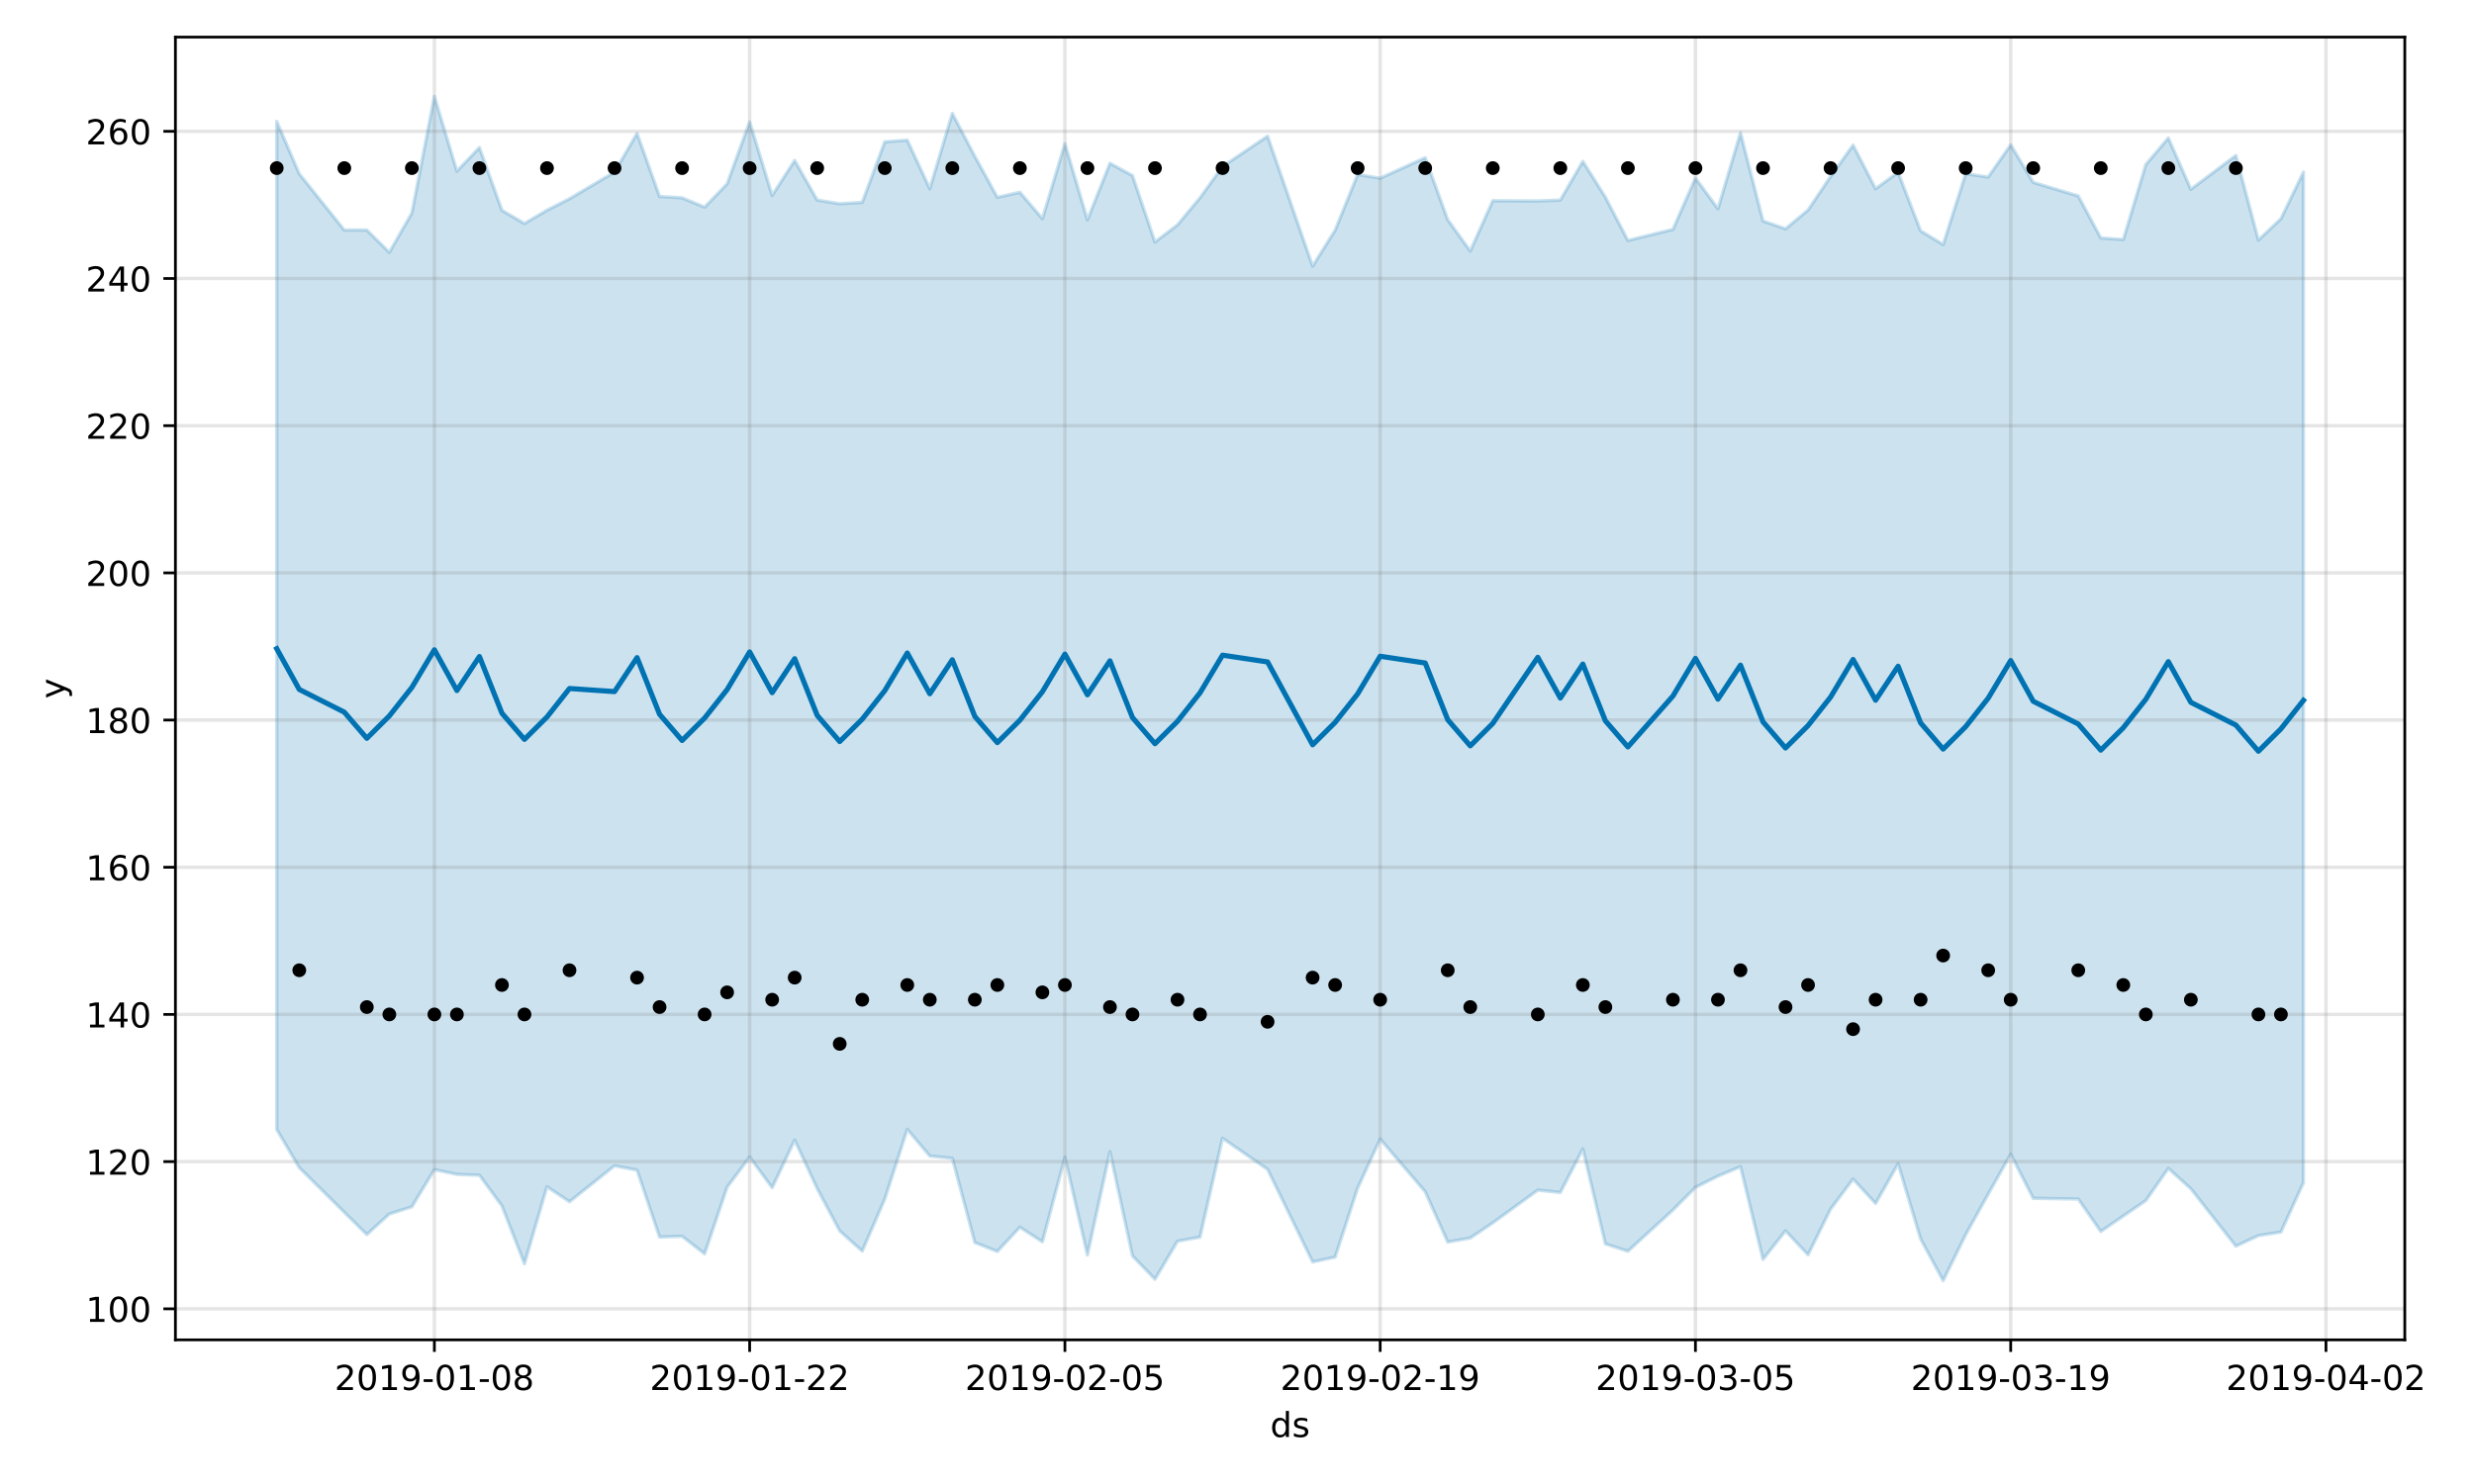 <?xml version="1.0" encoding="utf-8" standalone="no"?>
<!DOCTYPE svg PUBLIC "-//W3C//DTD SVG 1.1//EN"
  "http://www.w3.org/Graphics/SVG/1.1/DTD/svg11.dtd">
<!-- Created with matplotlib (https://matplotlib.org/) -->
<svg height="432pt" version="1.1" viewBox="0 0 720 432" width="720pt" xmlns="http://www.w3.org/2000/svg" xmlns:xlink="http://www.w3.org/1999/xlink">
 <defs>
  <style type="text/css">
*{stroke-linecap:butt;stroke-linejoin:round;}
  </style>
 </defs>
 <g id="figure_1">
  <g id="patch_1">
   <path d="M 0 432 
L 720 432 
L 720 0 
L 0 0 
z
" style="fill:#ffffff;"/>
  </g>
  <g id="axes_1">
   <g id="patch_2">
    <path d="M 51.05 390.04 
L 699.857 390.04 
L 699.857 10.8 
L 51.05 10.8 
z
" style="fill:#ffffff;"/>
   </g>
   <g id="PolyCollection_1">
    <defs>
     <path d="M 80.541 -396.669 
L 80.541 -103.195 
L 87.095 -92.084 
L 100.202 -79.09 
L 106.756 -72.607 
L 113.309 -78.598 
L 119.863 -80.681 
L 126.417 -91.514 
L 132.97 -90.125 
L 139.524 -89.88 
L 146.077 -80.947 
L 152.631 -64.112 
L 159.185 -86.532 
L 165.738 -82.161 
L 178.845 -92.619 
L 185.399 -91.365 
L 191.953 -71.876 
L 198.506 -72.114 
L 205.06 -66.994 
L 211.613 -86.389 
L 218.167 -95.186 
L 224.721 -86.241 
L 231.274 -100.095 
L 237.828 -85.978 
L 244.381 -73.663 
L 250.935 -67.791 
L 257.489 -82.914 
L 264.042 -103.231 
L 270.596 -95.477 
L 277.15 -94.803 
L 283.703 -70.29 
L 290.257 -67.687 
L 296.81 -74.744 
L 303.364 -70.5 
L 309.918 -95.078 
L 316.471 -66.661 
L 323.025 -96.691 
L 329.578 -66.39 
L 336.132 -59.606 
L 342.686 -70.668 
L 349.239 -71.873 
L 355.793 -100.654 
L 368.9 -91.592 
L 382.007 -64.64 
L 388.561 -66.049 
L 395.114 -86.122 
L 401.668 -100.406 
L 414.775 -85.063 
L 421.329 -70.425 
L 427.883 -71.599 
L 434.436 -76.008 
L 447.543 -85.535 
L 454.097 -84.858 
L 460.651 -97.52 
L 467.204 -69.897 
L 473.758 -67.748 
L 486.865 -79.745 
L 493.419 -86.34 
L 499.972 -89.619 
L 506.526 -92.366 
L 513.079 -65.386 
L 519.633 -73.692 
L 526.187 -66.711 
L 532.74 -80.004 
L 539.294 -88.762 
L 545.847 -81.654 
L 552.401 -93.195 
L 558.955 -71.315 
L 565.508 -59.198 
L 572.062 -72.568 
L 578.616 -84.369 
L 585.169 -95.998 
L 591.723 -83.152 
L 604.83 -82.944 
L 611.384 -73.501 
L 617.937 -78.009 
L 624.491 -82.485 
L 631.044 -91.865 
L 637.598 -85.941 
L 650.705 -69.225 
L 657.259 -72.301 
L 663.812 -73.34 
L 670.366 -87.702 
L 670.366 -381.913 
L 670.366 -381.913 
L 663.812 -368.328 
L 657.259 -362.116 
L 650.705 -386.742 
L 637.598 -376.896 
L 631.044 -391.837 
L 624.491 -384.092 
L 617.937 -362.257 
L 611.384 -362.727 
L 604.83 -374.964 
L 591.723 -378.91 
L 585.169 -389.839 
L 578.616 -380.463 
L 572.062 -381.437 
L 565.508 -360.811 
L 558.955 -364.785 
L 552.401 -381.835 
L 545.847 -377.058 
L 539.294 -389.757 
L 532.74 -380.603 
L 526.187 -370.864 
L 519.633 -365.382 
L 513.079 -367.668 
L 506.526 -393.363 
L 499.972 -371.218 
L 493.419 -380.171 
L 486.865 -365.219 
L 473.758 -362.003 
L 467.204 -374.609 
L 460.651 -385.022 
L 454.097 -373.747 
L 447.543 -373.507 
L 434.436 -373.572 
L 427.883 -358.924 
L 421.329 -368.027 
L 414.775 -386.091 
L 401.668 -380.124 
L 395.114 -381.198 
L 388.561 -365.004 
L 382.007 -354.515 
L 368.9 -392.36 
L 355.793 -383.528 
L 349.239 -374.427 
L 342.686 -366.551 
L 336.132 -361.542 
L 329.578 -380.886 
L 323.025 -384.466 
L 316.471 -367.996 
L 309.918 -390.183 
L 303.364 -368.341 
L 296.81 -376.04 
L 290.257 -374.558 
L 283.703 -386.496 
L 277.15 -398.989 
L 270.596 -377.065 
L 264.042 -391.201 
L 257.489 -390.72 
L 250.935 -373.097 
L 244.381 -372.689 
L 237.828 -373.764 
L 231.274 -385.288 
L 224.721 -375.098 
L 218.167 -396.538 
L 211.613 -378.474 
L 205.06 -371.705 
L 198.506 -374.418 
L 191.953 -374.813 
L 185.399 -393.17 
L 178.845 -381.903 
L 165.738 -374.147 
L 159.185 -370.804 
L 152.631 -366.929 
L 146.077 -370.782 
L 139.524 -389.044 
L 132.97 -382.167 
L 126.417 -403.962 
L 119.863 -370.005 
L 113.309 -358.535 
L 106.756 -365.029 
L 100.202 -365.024 
L 87.095 -381.397 
L 80.541 -396.669 
z
" id="m4920bb75a9" style="stroke:#0072b2;stroke-opacity:0.2;"/>
    </defs>
    <g clip-path="url(#p0628a8ad22)">
     <use style="fill:#0072b2;fill-opacity:0.2;stroke:#0072b2;stroke-opacity:0.2;" x="0" xlink:href="#m4920bb75a9" y="432"/>
    </g>
   </g>
   <g id="matplotlib.axis_1">
    <g id="xtick_1">
     <g id="line2d_1">
      <path clip-path="url(#p0628a8ad22)" d="M 126.417 390.04 
L 126.417 10.8 
" style="fill:none;stroke:#808080;stroke-linecap:square;stroke-opacity:0.2;"/>
     </g>
     <g id="line2d_2">
      <defs>
       <path d="M 0 0 
L 0 3.5 
" id="m8af3edfeaf" style="stroke:#000000;stroke-width:0.8;"/>
      </defs>
      <g>
       <use style="stroke:#000000;stroke-width:0.8;" x="126.417" xlink:href="#m8af3edfeaf" y="390.04"/>
      </g>
     </g>
     <g id="text_1">
      <!-- 2019-01-08 -->
      <defs>
       <path d="M 19.188 8.297 
L 53.609 8.297 
L 53.609 0 
L 7.328 0 
L 7.328 8.297 
Q 12.938 14.109 22.625 23.891 
Q 32.328 33.688 34.812 36.531 
Q 39.547 41.844 41.422 45.531 
Q 43.312 49.219 43.312 52.781 
Q 43.312 58.594 39.234 62.25 
Q 35.156 65.922 28.609 65.922 
Q 23.969 65.922 18.812 64.312 
Q 13.672 62.703 7.812 59.422 
L 7.812 69.391 
Q 13.766 71.781 18.938 73 
Q 24.125 74.219 28.422 74.219 
Q 39.75 74.219 46.484 68.547 
Q 53.219 62.891 53.219 53.422 
Q 53.219 48.922 51.531 44.891 
Q 49.859 40.875 45.406 35.406 
Q 44.188 33.984 37.641 27.219 
Q 31.109 20.453 19.188 8.297 
z
" id="DejaVuSans-50"/>
       <path d="M 31.781 66.406 
Q 24.172 66.406 20.328 58.906 
Q 16.5 51.422 16.5 36.375 
Q 16.5 21.391 20.328 13.891 
Q 24.172 6.391 31.781 6.391 
Q 39.453 6.391 43.281 13.891 
Q 47.125 21.391 47.125 36.375 
Q 47.125 51.422 43.281 58.906 
Q 39.453 66.406 31.781 66.406 
z
M 31.781 74.219 
Q 44.047 74.219 50.516 64.516 
Q 56.984 54.828 56.984 36.375 
Q 56.984 17.969 50.516 8.266 
Q 44.047 -1.422 31.781 -1.422 
Q 19.531 -1.422 13.062 8.266 
Q 6.594 17.969 6.594 36.375 
Q 6.594 54.828 13.062 64.516 
Q 19.531 74.219 31.781 74.219 
z
" id="DejaVuSans-48"/>
       <path d="M 12.406 8.297 
L 28.516 8.297 
L 28.516 63.922 
L 10.984 60.406 
L 10.984 69.391 
L 28.422 72.906 
L 38.281 72.906 
L 38.281 8.297 
L 54.391 8.297 
L 54.391 0 
L 12.406 0 
z
" id="DejaVuSans-49"/>
       <path d="M 10.984 1.516 
L 10.984 10.5 
Q 14.703 8.734 18.5 7.812 
Q 22.312 6.891 25.984 6.891 
Q 35.75 6.891 40.891 13.453 
Q 46.047 20.016 46.781 33.406 
Q 43.953 29.203 39.594 26.953 
Q 35.25 24.703 29.984 24.703 
Q 19.047 24.703 12.672 31.312 
Q 6.297 37.938 6.297 49.422 
Q 6.297 60.641 12.938 67.422 
Q 19.578 74.219 30.609 74.219 
Q 43.266 74.219 49.922 64.516 
Q 56.594 54.828 56.594 36.375 
Q 56.594 19.141 48.406 8.859 
Q 40.234 -1.422 26.422 -1.422 
Q 22.703 -1.422 18.891 -0.688 
Q 15.094 0.047 10.984 1.516 
z
M 30.609 32.422 
Q 37.25 32.422 41.125 36.953 
Q 45.016 41.5 45.016 49.422 
Q 45.016 57.281 41.125 61.844 
Q 37.25 66.406 30.609 66.406 
Q 23.969 66.406 20.094 61.844 
Q 16.219 57.281 16.219 49.422 
Q 16.219 41.5 20.094 36.953 
Q 23.969 32.422 30.609 32.422 
z
" id="DejaVuSans-57"/>
       <path d="M 4.891 31.391 
L 31.203 31.391 
L 31.203 23.391 
L 4.891 23.391 
z
" id="DejaVuSans-45"/>
       <path d="M 31.781 34.625 
Q 24.75 34.625 20.719 30.859 
Q 16.703 27.094 16.703 20.516 
Q 16.703 13.922 20.719 10.156 
Q 24.75 6.391 31.781 6.391 
Q 38.812 6.391 42.859 10.172 
Q 46.922 13.969 46.922 20.516 
Q 46.922 27.094 42.891 30.859 
Q 38.875 34.625 31.781 34.625 
z
M 21.922 38.812 
Q 15.578 40.375 12.031 44.719 
Q 8.5 49.078 8.5 55.328 
Q 8.5 64.062 14.719 69.141 
Q 20.953 74.219 31.781 74.219 
Q 42.672 74.219 48.875 69.141 
Q 55.078 64.062 55.078 55.328 
Q 55.078 49.078 51.531 44.719 
Q 48 40.375 41.703 38.812 
Q 48.828 37.156 52.797 32.312 
Q 56.781 27.484 56.781 20.516 
Q 56.781 9.906 50.312 4.234 
Q 43.844 -1.422 31.781 -1.422 
Q 19.734 -1.422 13.25 4.234 
Q 6.781 9.906 6.781 20.516 
Q 6.781 27.484 10.781 32.312 
Q 14.797 37.156 21.922 38.812 
z
M 18.312 54.391 
Q 18.312 48.734 21.844 45.562 
Q 25.391 42.391 31.781 42.391 
Q 38.141 42.391 41.719 45.562 
Q 45.312 48.734 45.312 54.391 
Q 45.312 60.062 41.719 63.234 
Q 38.141 66.406 31.781 66.406 
Q 25.391 66.406 21.844 63.234 
Q 18.312 60.062 18.312 54.391 
z
" id="DejaVuSans-56"/>
      </defs>
      <g transform="translate(97.359 404.638)scale(0.1 -0.1)">
       <use xlink:href="#DejaVuSans-50"/>
       <use x="63.623" xlink:href="#DejaVuSans-48"/>
       <use x="127.246" xlink:href="#DejaVuSans-49"/>
       <use x="190.869" xlink:href="#DejaVuSans-57"/>
       <use x="254.492" xlink:href="#DejaVuSans-45"/>
       <use x="290.576" xlink:href="#DejaVuSans-48"/>
       <use x="354.199" xlink:href="#DejaVuSans-49"/>
       <use x="417.822" xlink:href="#DejaVuSans-45"/>
       <use x="453.906" xlink:href="#DejaVuSans-48"/>
       <use x="517.529" xlink:href="#DejaVuSans-56"/>
      </g>
     </g>
    </g>
    <g id="xtick_2">
     <g id="line2d_3">
      <path clip-path="url(#p0628a8ad22)" d="M 218.167 390.04 
L 218.167 10.8 
" style="fill:none;stroke:#808080;stroke-linecap:square;stroke-opacity:0.2;"/>
     </g>
     <g id="line2d_4">
      <g>
       <use style="stroke:#000000;stroke-width:0.8;" x="218.167" xlink:href="#m8af3edfeaf" y="390.04"/>
      </g>
     </g>
     <g id="text_2">
      <!-- 2019-01-22 -->
      <g transform="translate(189.109 404.638)scale(0.1 -0.1)">
       <use xlink:href="#DejaVuSans-50"/>
       <use x="63.623" xlink:href="#DejaVuSans-48"/>
       <use x="127.246" xlink:href="#DejaVuSans-49"/>
       <use x="190.869" xlink:href="#DejaVuSans-57"/>
       <use x="254.492" xlink:href="#DejaVuSans-45"/>
       <use x="290.576" xlink:href="#DejaVuSans-48"/>
       <use x="354.199" xlink:href="#DejaVuSans-49"/>
       <use x="417.822" xlink:href="#DejaVuSans-45"/>
       <use x="453.906" xlink:href="#DejaVuSans-50"/>
       <use x="517.529" xlink:href="#DejaVuSans-50"/>
      </g>
     </g>
    </g>
    <g id="xtick_3">
     <g id="line2d_5">
      <path clip-path="url(#p0628a8ad22)" d="M 309.918 390.04 
L 309.918 10.8 
" style="fill:none;stroke:#808080;stroke-linecap:square;stroke-opacity:0.2;"/>
     </g>
     <g id="line2d_6">
      <g>
       <use style="stroke:#000000;stroke-width:0.8;" x="309.918" xlink:href="#m8af3edfeaf" y="390.04"/>
      </g>
     </g>
     <g id="text_3">
      <!-- 2019-02-05 -->
      <defs>
       <path d="M 10.797 72.906 
L 49.516 72.906 
L 49.516 64.594 
L 19.828 64.594 
L 19.828 46.734 
Q 21.969 47.469 24.109 47.828 
Q 26.266 48.188 28.422 48.188 
Q 40.625 48.188 47.75 41.5 
Q 54.891 34.812 54.891 23.391 
Q 54.891 11.625 47.562 5.094 
Q 40.234 -1.422 26.906 -1.422 
Q 22.312 -1.422 17.547 -0.641 
Q 12.797 0.141 7.719 1.703 
L 7.719 11.625 
Q 12.109 9.234 16.797 8.062 
Q 21.484 6.891 26.703 6.891 
Q 35.156 6.891 40.078 11.328 
Q 45.016 15.766 45.016 23.391 
Q 45.016 31 40.078 35.438 
Q 35.156 39.891 26.703 39.891 
Q 22.75 39.891 18.812 39.016 
Q 14.891 38.141 10.797 36.281 
z
" id="DejaVuSans-53"/>
      </defs>
      <g transform="translate(280.86 404.638)scale(0.1 -0.1)">
       <use xlink:href="#DejaVuSans-50"/>
       <use x="63.623" xlink:href="#DejaVuSans-48"/>
       <use x="127.246" xlink:href="#DejaVuSans-49"/>
       <use x="190.869" xlink:href="#DejaVuSans-57"/>
       <use x="254.492" xlink:href="#DejaVuSans-45"/>
       <use x="290.576" xlink:href="#DejaVuSans-48"/>
       <use x="354.199" xlink:href="#DejaVuSans-50"/>
       <use x="417.822" xlink:href="#DejaVuSans-45"/>
       <use x="453.906" xlink:href="#DejaVuSans-48"/>
       <use x="517.529" xlink:href="#DejaVuSans-53"/>
      </g>
     </g>
    </g>
    <g id="xtick_4">
     <g id="line2d_7">
      <path clip-path="url(#p0628a8ad22)" d="M 401.668 390.04 
L 401.668 10.8 
" style="fill:none;stroke:#808080;stroke-linecap:square;stroke-opacity:0.2;"/>
     </g>
     <g id="line2d_8">
      <g>
       <use style="stroke:#000000;stroke-width:0.8;" x="401.668" xlink:href="#m8af3edfeaf" y="390.04"/>
      </g>
     </g>
     <g id="text_4">
      <!-- 2019-02-19 -->
      <g transform="translate(372.61 404.638)scale(0.1 -0.1)">
       <use xlink:href="#DejaVuSans-50"/>
       <use x="63.623" xlink:href="#DejaVuSans-48"/>
       <use x="127.246" xlink:href="#DejaVuSans-49"/>
       <use x="190.869" xlink:href="#DejaVuSans-57"/>
       <use x="254.492" xlink:href="#DejaVuSans-45"/>
       <use x="290.576" xlink:href="#DejaVuSans-48"/>
       <use x="354.199" xlink:href="#DejaVuSans-50"/>
       <use x="417.822" xlink:href="#DejaVuSans-45"/>
       <use x="453.906" xlink:href="#DejaVuSans-49"/>
       <use x="517.529" xlink:href="#DejaVuSans-57"/>
      </g>
     </g>
    </g>
    <g id="xtick_5">
     <g id="line2d_9">
      <path clip-path="url(#p0628a8ad22)" d="M 493.419 390.04 
L 493.419 10.8 
" style="fill:none;stroke:#808080;stroke-linecap:square;stroke-opacity:0.2;"/>
     </g>
     <g id="line2d_10">
      <g>
       <use style="stroke:#000000;stroke-width:0.8;" x="493.419" xlink:href="#m8af3edfeaf" y="390.04"/>
      </g>
     </g>
     <g id="text_5">
      <!-- 2019-03-05 -->
      <defs>
       <path d="M 40.578 39.312 
Q 47.656 37.797 51.625 33 
Q 55.609 28.219 55.609 21.188 
Q 55.609 10.406 48.188 4.484 
Q 40.766 -1.422 27.094 -1.422 
Q 22.516 -1.422 17.656 -0.516 
Q 12.797 0.391 7.625 2.203 
L 7.625 11.719 
Q 11.719 9.328 16.594 8.109 
Q 21.484 6.891 26.812 6.891 
Q 36.078 6.891 40.938 10.547 
Q 45.797 14.203 45.797 21.188 
Q 45.797 27.641 41.281 31.266 
Q 36.766 34.906 28.719 34.906 
L 20.219 34.906 
L 20.219 43.016 
L 29.109 43.016 
Q 36.375 43.016 40.234 45.922 
Q 44.094 48.828 44.094 54.297 
Q 44.094 59.906 40.109 62.906 
Q 36.141 65.922 28.719 65.922 
Q 24.656 65.922 20.016 65.031 
Q 15.375 64.156 9.812 62.312 
L 9.812 71.094 
Q 15.438 72.656 20.344 73.438 
Q 25.25 74.219 29.594 74.219 
Q 40.828 74.219 47.359 69.109 
Q 53.906 64.016 53.906 55.328 
Q 53.906 49.266 50.438 45.094 
Q 46.969 40.922 40.578 39.312 
z
" id="DejaVuSans-51"/>
      </defs>
      <g transform="translate(464.361 404.638)scale(0.1 -0.1)">
       <use xlink:href="#DejaVuSans-50"/>
       <use x="63.623" xlink:href="#DejaVuSans-48"/>
       <use x="127.246" xlink:href="#DejaVuSans-49"/>
       <use x="190.869" xlink:href="#DejaVuSans-57"/>
       <use x="254.492" xlink:href="#DejaVuSans-45"/>
       <use x="290.576" xlink:href="#DejaVuSans-48"/>
       <use x="354.199" xlink:href="#DejaVuSans-51"/>
       <use x="417.822" xlink:href="#DejaVuSans-45"/>
       <use x="453.906" xlink:href="#DejaVuSans-48"/>
       <use x="517.529" xlink:href="#DejaVuSans-53"/>
      </g>
     </g>
    </g>
    <g id="xtick_6">
     <g id="line2d_11">
      <path clip-path="url(#p0628a8ad22)" d="M 585.169 390.04 
L 585.169 10.8 
" style="fill:none;stroke:#808080;stroke-linecap:square;stroke-opacity:0.2;"/>
     </g>
     <g id="line2d_12">
      <g>
       <use style="stroke:#000000;stroke-width:0.8;" x="585.169" xlink:href="#m8af3edfeaf" y="390.04"/>
      </g>
     </g>
     <g id="text_6">
      <!-- 2019-03-19 -->
      <g transform="translate(556.111 404.638)scale(0.1 -0.1)">
       <use xlink:href="#DejaVuSans-50"/>
       <use x="63.623" xlink:href="#DejaVuSans-48"/>
       <use x="127.246" xlink:href="#DejaVuSans-49"/>
       <use x="190.869" xlink:href="#DejaVuSans-57"/>
       <use x="254.492" xlink:href="#DejaVuSans-45"/>
       <use x="290.576" xlink:href="#DejaVuSans-48"/>
       <use x="354.199" xlink:href="#DejaVuSans-51"/>
       <use x="417.822" xlink:href="#DejaVuSans-45"/>
       <use x="453.906" xlink:href="#DejaVuSans-49"/>
       <use x="517.529" xlink:href="#DejaVuSans-57"/>
      </g>
     </g>
    </g>
    <g id="xtick_7">
     <g id="line2d_13">
      <path clip-path="url(#p0628a8ad22)" d="M 676.92 390.04 
L 676.92 10.8 
" style="fill:none;stroke:#808080;stroke-linecap:square;stroke-opacity:0.2;"/>
     </g>
     <g id="line2d_14">
      <g>
       <use style="stroke:#000000;stroke-width:0.8;" x="676.92" xlink:href="#m8af3edfeaf" y="390.04"/>
      </g>
     </g>
     <g id="text_7">
      <!-- 2019-04-02 -->
      <defs>
       <path d="M 37.797 64.312 
L 12.891 25.391 
L 37.797 25.391 
z
M 35.203 72.906 
L 47.609 72.906 
L 47.609 25.391 
L 58.016 25.391 
L 58.016 17.188 
L 47.609 17.188 
L 47.609 0 
L 37.797 0 
L 37.797 17.188 
L 4.891 17.188 
L 4.891 26.703 
z
" id="DejaVuSans-52"/>
      </defs>
      <g transform="translate(647.862 404.638)scale(0.1 -0.1)">
       <use xlink:href="#DejaVuSans-50"/>
       <use x="63.623" xlink:href="#DejaVuSans-48"/>
       <use x="127.246" xlink:href="#DejaVuSans-49"/>
       <use x="190.869" xlink:href="#DejaVuSans-57"/>
       <use x="254.492" xlink:href="#DejaVuSans-45"/>
       <use x="290.576" xlink:href="#DejaVuSans-48"/>
       <use x="354.199" xlink:href="#DejaVuSans-52"/>
       <use x="417.822" xlink:href="#DejaVuSans-45"/>
       <use x="453.906" xlink:href="#DejaVuSans-48"/>
       <use x="517.529" xlink:href="#DejaVuSans-50"/>
      </g>
     </g>
    </g>
    <g id="text_8">
     <!-- ds -->
     <defs>
      <path d="M 45.406 46.391 
L 45.406 75.984 
L 54.391 75.984 
L 54.391 0 
L 45.406 0 
L 45.406 8.203 
Q 42.578 3.328 38.25 0.953 
Q 33.938 -1.422 27.875 -1.422 
Q 17.969 -1.422 11.734 6.484 
Q 5.516 14.406 5.516 27.297 
Q 5.516 40.188 11.734 48.094 
Q 17.969 56 27.875 56 
Q 33.938 56 38.25 53.625 
Q 42.578 51.266 45.406 46.391 
z
M 14.797 27.297 
Q 14.797 17.391 18.875 11.75 
Q 22.953 6.109 30.078 6.109 
Q 37.203 6.109 41.297 11.75 
Q 45.406 17.391 45.406 27.297 
Q 45.406 37.203 41.297 42.844 
Q 37.203 48.484 30.078 48.484 
Q 22.953 48.484 18.875 42.844 
Q 14.797 37.203 14.797 27.297 
z
" id="DejaVuSans-100"/>
      <path d="M 44.281 53.078 
L 44.281 44.578 
Q 40.484 46.531 36.375 47.5 
Q 32.281 48.484 27.875 48.484 
Q 21.188 48.484 17.844 46.438 
Q 14.5 44.391 14.5 40.281 
Q 14.5 37.156 16.891 35.375 
Q 19.281 33.594 26.516 31.984 
L 29.594 31.297 
Q 39.156 29.25 43.188 25.516 
Q 47.219 21.781 47.219 15.094 
Q 47.219 7.469 41.188 3.016 
Q 35.156 -1.422 24.609 -1.422 
Q 20.219 -1.422 15.453 -0.562 
Q 10.688 0.297 5.422 2 
L 5.422 11.281 
Q 10.406 8.688 15.234 7.391 
Q 20.062 6.109 24.812 6.109 
Q 31.156 6.109 34.562 8.281 
Q 37.984 10.453 37.984 14.406 
Q 37.984 18.062 35.516 20.016 
Q 33.062 21.969 24.703 23.781 
L 21.578 24.516 
Q 13.234 26.266 9.516 29.906 
Q 5.812 33.547 5.812 39.891 
Q 5.812 47.609 11.281 51.797 
Q 16.75 56 26.812 56 
Q 31.781 56 36.172 55.266 
Q 40.578 54.547 44.281 53.078 
z
" id="DejaVuSans-115"/>
     </defs>
     <g transform="translate(369.675 418.317)scale(0.1 -0.1)">
      <use xlink:href="#DejaVuSans-100"/>
      <use x="63.477" xlink:href="#DejaVuSans-115"/>
     </g>
    </g>
   </g>
   <g id="matplotlib.axis_2">
    <g id="ytick_1">
     <g id="line2d_15">
      <path clip-path="url(#p0628a8ad22)" d="M 51.05 380.999 
L 699.857 380.999 
" style="fill:none;stroke:#808080;stroke-linecap:square;stroke-opacity:0.2;"/>
     </g>
     <g id="line2d_16">
      <defs>
       <path d="M 0 0 
L -3.5 0 
" id="m08fbe27d68" style="stroke:#000000;stroke-width:0.8;"/>
      </defs>
      <g>
       <use style="stroke:#000000;stroke-width:0.8;" x="51.05" xlink:href="#m08fbe27d68" y="380.999"/>
      </g>
     </g>
     <g id="text_9">
      <!-- 100 -->
      <g transform="translate(24.962 384.799)scale(0.1 -0.1)">
       <use xlink:href="#DejaVuSans-49"/>
       <use x="63.623" xlink:href="#DejaVuSans-48"/>
       <use x="127.246" xlink:href="#DejaVuSans-48"/>
      </g>
     </g>
    </g>
    <g id="ytick_2">
     <g id="line2d_17">
      <path clip-path="url(#p0628a8ad22)" d="M 51.05 338.152 
L 699.857 338.152 
" style="fill:none;stroke:#808080;stroke-linecap:square;stroke-opacity:0.2;"/>
     </g>
     <g id="line2d_18">
      <g>
       <use style="stroke:#000000;stroke-width:0.8;" x="51.05" xlink:href="#m08fbe27d68" y="338.152"/>
      </g>
     </g>
     <g id="text_10">
      <!-- 120 -->
      <g transform="translate(24.962 341.952)scale(0.1 -0.1)">
       <use xlink:href="#DejaVuSans-49"/>
       <use x="63.623" xlink:href="#DejaVuSans-50"/>
       <use x="127.246" xlink:href="#DejaVuSans-48"/>
      </g>
     </g>
    </g>
    <g id="ytick_3">
     <g id="line2d_19">
      <path clip-path="url(#p0628a8ad22)" d="M 51.05 295.305 
L 699.857 295.305 
" style="fill:none;stroke:#808080;stroke-linecap:square;stroke-opacity:0.2;"/>
     </g>
     <g id="line2d_20">
      <g>
       <use style="stroke:#000000;stroke-width:0.8;" x="51.05" xlink:href="#m08fbe27d68" y="295.305"/>
      </g>
     </g>
     <g id="text_11">
      <!-- 140 -->
      <g transform="translate(24.962 299.104)scale(0.1 -0.1)">
       <use xlink:href="#DejaVuSans-49"/>
       <use x="63.623" xlink:href="#DejaVuSans-52"/>
       <use x="127.246" xlink:href="#DejaVuSans-48"/>
      </g>
     </g>
    </g>
    <g id="ytick_4">
     <g id="line2d_21">
      <path clip-path="url(#p0628a8ad22)" d="M 51.05 252.458 
L 699.857 252.458 
" style="fill:none;stroke:#808080;stroke-linecap:square;stroke-opacity:0.2;"/>
     </g>
     <g id="line2d_22">
      <g>
       <use style="stroke:#000000;stroke-width:0.8;" x="51.05" xlink:href="#m08fbe27d68" y="252.458"/>
      </g>
     </g>
     <g id="text_12">
      <!-- 160 -->
      <defs>
       <path d="M 33.016 40.375 
Q 26.375 40.375 22.484 35.828 
Q 18.609 31.297 18.609 23.391 
Q 18.609 15.531 22.484 10.953 
Q 26.375 6.391 33.016 6.391 
Q 39.656 6.391 43.531 10.953 
Q 47.406 15.531 47.406 23.391 
Q 47.406 31.297 43.531 35.828 
Q 39.656 40.375 33.016 40.375 
z
M 52.594 71.297 
L 52.594 62.312 
Q 48.875 64.062 45.094 64.984 
Q 41.312 65.922 37.594 65.922 
Q 27.828 65.922 22.672 59.328 
Q 17.531 52.734 16.797 39.406 
Q 19.672 43.656 24.016 45.922 
Q 28.375 48.188 33.594 48.188 
Q 44.578 48.188 50.953 41.516 
Q 57.328 34.859 57.328 23.391 
Q 57.328 12.156 50.688 5.359 
Q 44.047 -1.422 33.016 -1.422 
Q 20.359 -1.422 13.672 8.266 
Q 6.984 17.969 6.984 36.375 
Q 6.984 53.656 15.188 63.938 
Q 23.391 74.219 37.203 74.219 
Q 40.922 74.219 44.703 73.484 
Q 48.484 72.75 52.594 71.297 
z
" id="DejaVuSans-54"/>
      </defs>
      <g transform="translate(24.962 256.257)scale(0.1 -0.1)">
       <use xlink:href="#DejaVuSans-49"/>
       <use x="63.623" xlink:href="#DejaVuSans-54"/>
       <use x="127.246" xlink:href="#DejaVuSans-48"/>
      </g>
     </g>
    </g>
    <g id="ytick_5">
     <g id="line2d_23">
      <path clip-path="url(#p0628a8ad22)" d="M 51.05 209.611 
L 699.857 209.611 
" style="fill:none;stroke:#808080;stroke-linecap:square;stroke-opacity:0.2;"/>
     </g>
     <g id="line2d_24">
      <g>
       <use style="stroke:#000000;stroke-width:0.8;" x="51.05" xlink:href="#m08fbe27d68" y="209.611"/>
      </g>
     </g>
     <g id="text_13">
      <!-- 180 -->
      <g transform="translate(24.962 213.41)scale(0.1 -0.1)">
       <use xlink:href="#DejaVuSans-49"/>
       <use x="63.623" xlink:href="#DejaVuSans-56"/>
       <use x="127.246" xlink:href="#DejaVuSans-48"/>
      </g>
     </g>
    </g>
    <g id="ytick_6">
     <g id="line2d_25">
      <path clip-path="url(#p0628a8ad22)" d="M 51.05 166.764 
L 699.857 166.764 
" style="fill:none;stroke:#808080;stroke-linecap:square;stroke-opacity:0.2;"/>
     </g>
     <g id="line2d_26">
      <g>
       <use style="stroke:#000000;stroke-width:0.8;" x="51.05" xlink:href="#m08fbe27d68" y="166.764"/>
      </g>
     </g>
     <g id="text_14">
      <!-- 200 -->
      <g transform="translate(24.962 170.563)scale(0.1 -0.1)">
       <use xlink:href="#DejaVuSans-50"/>
       <use x="63.623" xlink:href="#DejaVuSans-48"/>
       <use x="127.246" xlink:href="#DejaVuSans-48"/>
      </g>
     </g>
    </g>
    <g id="ytick_7">
     <g id="line2d_27">
      <path clip-path="url(#p0628a8ad22)" d="M 51.05 123.917 
L 699.857 123.917 
" style="fill:none;stroke:#808080;stroke-linecap:square;stroke-opacity:0.2;"/>
     </g>
     <g id="line2d_28">
      <g>
       <use style="stroke:#000000;stroke-width:0.8;" x="51.05" xlink:href="#m08fbe27d68" y="123.917"/>
      </g>
     </g>
     <g id="text_15">
      <!-- 220 -->
      <g transform="translate(24.962 127.716)scale(0.1 -0.1)">
       <use xlink:href="#DejaVuSans-50"/>
       <use x="63.623" xlink:href="#DejaVuSans-50"/>
       <use x="127.246" xlink:href="#DejaVuSans-48"/>
      </g>
     </g>
    </g>
    <g id="ytick_8">
     <g id="line2d_29">
      <path clip-path="url(#p0628a8ad22)" d="M 51.05 81.07 
L 699.857 81.07 
" style="fill:none;stroke:#808080;stroke-linecap:square;stroke-opacity:0.2;"/>
     </g>
     <g id="line2d_30">
      <g>
       <use style="stroke:#000000;stroke-width:0.8;" x="51.05" xlink:href="#m08fbe27d68" y="81.07"/>
      </g>
     </g>
     <g id="text_16">
      <!-- 240 -->
      <g transform="translate(24.962 84.869)scale(0.1 -0.1)">
       <use xlink:href="#DejaVuSans-50"/>
       <use x="63.623" xlink:href="#DejaVuSans-52"/>
       <use x="127.246" xlink:href="#DejaVuSans-48"/>
      </g>
     </g>
    </g>
    <g id="ytick_9">
     <g id="line2d_31">
      <path clip-path="url(#p0628a8ad22)" d="M 51.05 38.223 
L 699.857 38.223 
" style="fill:none;stroke:#808080;stroke-linecap:square;stroke-opacity:0.2;"/>
     </g>
     <g id="line2d_32">
      <g>
       <use style="stroke:#000000;stroke-width:0.8;" x="51.05" xlink:href="#m08fbe27d68" y="38.223"/>
      </g>
     </g>
     <g id="text_17">
      <!-- 260 -->
      <g transform="translate(24.962 42.022)scale(0.1 -0.1)">
       <use xlink:href="#DejaVuSans-50"/>
       <use x="63.623" xlink:href="#DejaVuSans-54"/>
       <use x="127.246" xlink:href="#DejaVuSans-48"/>
      </g>
     </g>
    </g>
    <g id="text_18">
     <!-- y -->
     <defs>
      <path d="M 32.172 -5.078 
Q 28.375 -14.844 24.75 -17.812 
Q 21.141 -20.797 15.094 -20.797 
L 7.906 -20.797 
L 7.906 -13.281 
L 13.188 -13.281 
Q 16.891 -13.281 18.938 -11.516 
Q 21 -9.766 23.484 -3.219 
L 25.094 0.875 
L 2.984 54.688 
L 12.5 54.688 
L 29.594 11.922 
L 46.688 54.688 
L 56.203 54.688 
z
" id="DejaVuSans-121"/>
     </defs>
     <g transform="translate(18.883 203.379)rotate(-90)scale(0.1 -0.1)">
      <use xlink:href="#DejaVuSans-121"/>
     </g>
    </g>
   </g>
   <g id="line2d_33">
    <defs>
     <path d="M 0 1.5 
C 0.398 1.5 0.779 1.342 1.061 1.061 
C 1.342 0.779 1.5 0.398 1.5 0 
C 1.5 -0.398 1.342 -0.779 1.061 -1.061 
C 0.779 -1.342 0.398 -1.5 0 -1.5 
C -0.398 -1.5 -0.779 -1.342 -1.061 -1.061 
C -1.342 -0.779 -1.5 -0.398 -1.5 0 
C -1.5 0.398 -1.342 0.779 -1.061 1.061 
C -0.779 1.342 -0.398 1.5 0 1.5 
z
" id="m3495f339d5" style="stroke:#000000;"/>
    </defs>
    <g clip-path="url(#p0628a8ad22)">
     <use style="stroke:#000000;" x="80.541" xlink:href="#m3495f339d5" y="48.935"/>
     <use style="stroke:#000000;" x="87.095" xlink:href="#m3495f339d5" y="282.451"/>
     <use style="stroke:#000000;" x="100.202" xlink:href="#m3495f339d5" y="48.935"/>
     <use style="stroke:#000000;" x="106.756" xlink:href="#m3495f339d5" y="293.163"/>
     <use style="stroke:#000000;" x="113.309" xlink:href="#m3495f339d5" y="295.305"/>
     <use style="stroke:#000000;" x="119.863" xlink:href="#m3495f339d5" y="48.935"/>
     <use style="stroke:#000000;" x="126.417" xlink:href="#m3495f339d5" y="295.305"/>
     <use style="stroke:#000000;" x="132.97" xlink:href="#m3495f339d5" y="295.305"/>
     <use style="stroke:#000000;" x="139.524" xlink:href="#m3495f339d5" y="48.935"/>
     <use style="stroke:#000000;" x="146.077" xlink:href="#m3495f339d5" y="286.736"/>
     <use style="stroke:#000000;" x="152.631" xlink:href="#m3495f339d5" y="295.305"/>
     <use style="stroke:#000000;" x="159.185" xlink:href="#m3495f339d5" y="48.935"/>
     <use style="stroke:#000000;" x="165.738" xlink:href="#m3495f339d5" y="282.451"/>
     <use style="stroke:#000000;" x="178.845" xlink:href="#m3495f339d5" y="48.935"/>
     <use style="stroke:#000000;" x="185.399" xlink:href="#m3495f339d5" y="284.593"/>
     <use style="stroke:#000000;" x="191.953" xlink:href="#m3495f339d5" y="293.163"/>
     <use style="stroke:#000000;" x="198.506" xlink:href="#m3495f339d5" y="48.935"/>
     <use style="stroke:#000000;" x="205.06" xlink:href="#m3495f339d5" y="295.305"/>
     <use style="stroke:#000000;" x="211.613" xlink:href="#m3495f339d5" y="288.878"/>
     <use style="stroke:#000000;" x="218.167" xlink:href="#m3495f339d5" y="48.935"/>
     <use style="stroke:#000000;" x="224.721" xlink:href="#m3495f339d5" y="291.021"/>
     <use style="stroke:#000000;" x="231.274" xlink:href="#m3495f339d5" y="284.593"/>
     <use style="stroke:#000000;" x="237.828" xlink:href="#m3495f339d5" y="48.935"/>
     <use style="stroke:#000000;" x="244.381" xlink:href="#m3495f339d5" y="303.875"/>
     <use style="stroke:#000000;" x="250.935" xlink:href="#m3495f339d5" y="291.021"/>
     <use style="stroke:#000000;" x="257.489" xlink:href="#m3495f339d5" y="48.935"/>
     <use style="stroke:#000000;" x="264.042" xlink:href="#m3495f339d5" y="286.736"/>
     <use style="stroke:#000000;" x="270.596" xlink:href="#m3495f339d5" y="291.021"/>
     <use style="stroke:#000000;" x="277.15" xlink:href="#m3495f339d5" y="48.935"/>
     <use style="stroke:#000000;" x="283.703" xlink:href="#m3495f339d5" y="291.021"/>
     <use style="stroke:#000000;" x="290.257" xlink:href="#m3495f339d5" y="286.736"/>
     <use style="stroke:#000000;" x="296.81" xlink:href="#m3495f339d5" y="48.935"/>
     <use style="stroke:#000000;" x="303.364" xlink:href="#m3495f339d5" y="288.878"/>
     <use style="stroke:#000000;" x="309.918" xlink:href="#m3495f339d5" y="286.736"/>
     <use style="stroke:#000000;" x="316.471" xlink:href="#m3495f339d5" y="48.935"/>
     <use style="stroke:#000000;" x="323.025" xlink:href="#m3495f339d5" y="293.163"/>
     <use style="stroke:#000000;" x="329.578" xlink:href="#m3495f339d5" y="295.305"/>
     <use style="stroke:#000000;" x="336.132" xlink:href="#m3495f339d5" y="48.935"/>
     <use style="stroke:#000000;" x="342.686" xlink:href="#m3495f339d5" y="291.021"/>
     <use style="stroke:#000000;" x="349.239" xlink:href="#m3495f339d5" y="295.305"/>
     <use style="stroke:#000000;" x="355.793" xlink:href="#m3495f339d5" y="48.935"/>
     <use style="stroke:#000000;" x="368.9" xlink:href="#m3495f339d5" y="297.448"/>
     <use style="stroke:#000000;" x="382.007" xlink:href="#m3495f339d5" y="284.593"/>
     <use style="stroke:#000000;" x="388.561" xlink:href="#m3495f339d5" y="286.736"/>
     <use style="stroke:#000000;" x="395.114" xlink:href="#m3495f339d5" y="48.935"/>
     <use style="stroke:#000000;" x="401.668" xlink:href="#m3495f339d5" y="291.021"/>
     <use style="stroke:#000000;" x="414.775" xlink:href="#m3495f339d5" y="48.935"/>
     <use style="stroke:#000000;" x="421.329" xlink:href="#m3495f339d5" y="282.451"/>
     <use style="stroke:#000000;" x="427.883" xlink:href="#m3495f339d5" y="293.163"/>
     <use style="stroke:#000000;" x="434.436" xlink:href="#m3495f339d5" y="48.935"/>
     <use style="stroke:#000000;" x="447.543" xlink:href="#m3495f339d5" y="295.305"/>
     <use style="stroke:#000000;" x="454.097" xlink:href="#m3495f339d5" y="48.935"/>
     <use style="stroke:#000000;" x="460.651" xlink:href="#m3495f339d5" y="286.736"/>
     <use style="stroke:#000000;" x="467.204" xlink:href="#m3495f339d5" y="293.163"/>
     <use style="stroke:#000000;" x="473.758" xlink:href="#m3495f339d5" y="48.935"/>
     <use style="stroke:#000000;" x="486.865" xlink:href="#m3495f339d5" y="291.021"/>
     <use style="stroke:#000000;" x="493.419" xlink:href="#m3495f339d5" y="48.935"/>
     <use style="stroke:#000000;" x="499.972" xlink:href="#m3495f339d5" y="291.021"/>
     <use style="stroke:#000000;" x="506.526" xlink:href="#m3495f339d5" y="282.451"/>
     <use style="stroke:#000000;" x="513.079" xlink:href="#m3495f339d5" y="48.935"/>
     <use style="stroke:#000000;" x="519.633" xlink:href="#m3495f339d5" y="293.163"/>
     <use style="stroke:#000000;" x="526.187" xlink:href="#m3495f339d5" y="286.736"/>
     <use style="stroke:#000000;" x="532.74" xlink:href="#m3495f339d5" y="48.935"/>
     <use style="stroke:#000000;" x="539.294" xlink:href="#m3495f339d5" y="299.59"/>
     <use style="stroke:#000000;" x="545.847" xlink:href="#m3495f339d5" y="291.021"/>
     <use style="stroke:#000000;" x="552.401" xlink:href="#m3495f339d5" y="48.935"/>
     <use style="stroke:#000000;" x="558.955" xlink:href="#m3495f339d5" y="291.021"/>
     <use style="stroke:#000000;" x="565.508" xlink:href="#m3495f339d5" y="278.166"/>
     <use style="stroke:#000000;" x="572.062" xlink:href="#m3495f339d5" y="48.935"/>
     <use style="stroke:#000000;" x="578.616" xlink:href="#m3495f339d5" y="282.451"/>
     <use style="stroke:#000000;" x="585.169" xlink:href="#m3495f339d5" y="291.021"/>
     <use style="stroke:#000000;" x="591.723" xlink:href="#m3495f339d5" y="48.935"/>
     <use style="stroke:#000000;" x="604.83" xlink:href="#m3495f339d5" y="282.451"/>
     <use style="stroke:#000000;" x="611.384" xlink:href="#m3495f339d5" y="48.935"/>
     <use style="stroke:#000000;" x="617.937" xlink:href="#m3495f339d5" y="286.736"/>
     <use style="stroke:#000000;" x="624.491" xlink:href="#m3495f339d5" y="295.305"/>
     <use style="stroke:#000000;" x="631.044" xlink:href="#m3495f339d5" y="48.935"/>
     <use style="stroke:#000000;" x="637.598" xlink:href="#m3495f339d5" y="291.021"/>
     <use style="stroke:#000000;" x="650.705" xlink:href="#m3495f339d5" y="48.935"/>
     <use style="stroke:#000000;" x="657.259" xlink:href="#m3495f339d5" y="295.305"/>
     <use style="stroke:#000000;" x="663.812" xlink:href="#m3495f339d5" y="295.305"/>
    </g>
   </g>
   <g id="line2d_34">
    <path clip-path="url(#p0628a8ad22)" d="M 80.541 188.844 
L 87.095 200.698 
L 100.202 207.312 
L 106.756 214.925 
L 113.309 208.407 
L 119.863 200.113 
L 126.417 189.158 
L 132.97 201.011 
L 139.524 191.124 
L 146.077 207.625 
L 152.631 215.239 
L 159.185 208.721 
L 165.738 200.427 
L 178.845 201.325 
L 185.399 191.438 
L 191.953 207.939 
L 198.506 215.552 
L 205.06 209.034 
L 211.613 200.74 
L 218.167 189.785 
L 224.721 201.638 
L 231.274 191.751 
L 237.828 208.252 
L 244.381 215.865 
L 250.935 209.348 
L 257.489 201.054 
L 264.042 190.098 
L 270.596 201.952 
L 277.15 192.064 
L 283.703 208.566 
L 290.257 216.179 
L 296.81 209.661 
L 303.364 201.367 
L 309.918 190.412 
L 316.471 202.265 
L 323.025 192.378 
L 329.578 208.879 
L 336.132 216.492 
L 342.686 209.975 
L 349.239 201.681 
L 355.793 190.725 
L 368.9 192.691 
L 382.007 216.806 
L 388.561 210.288 
L 395.114 201.994 
L 401.668 191.038 
L 414.775 193.005 
L 421.329 209.506 
L 427.883 217.119 
L 434.436 210.601 
L 447.543 191.352 
L 454.097 203.206 
L 460.651 193.318 
L 467.204 209.82 
L 473.758 217.433 
L 486.865 202.621 
L 493.419 191.665 
L 499.972 203.519 
L 506.526 193.632 
L 513.079 210.133 
L 519.633 217.746 
L 526.187 211.228 
L 532.74 202.934 
L 539.294 191.979 
L 545.847 203.833 
L 552.401 193.945 
L 558.955 210.447 
L 565.508 218.06 
L 572.062 211.542 
L 578.616 203.248 
L 585.169 192.292 
L 591.723 204.146 
L 604.83 210.76 
L 611.384 218.373 
L 617.937 211.855 
L 624.491 203.561 
L 631.044 192.606 
L 637.598 204.459 
L 650.705 211.074 
L 657.259 218.687 
L 663.812 212.169 
L 670.366 203.875 
" style="fill:none;stroke:#0072b2;stroke-linecap:square;stroke-width:1.5;"/>
   </g>
   <g id="patch_3">
    <path d="M 51.05 390.04 
L 51.05 10.8 
" style="fill:none;stroke:#000000;stroke-linecap:square;stroke-linejoin:miter;stroke-width:0.8;"/>
   </g>
   <g id="patch_4">
    <path d="M 699.857 390.04 
L 699.857 10.8 
" style="fill:none;stroke:#000000;stroke-linecap:square;stroke-linejoin:miter;stroke-width:0.8;"/>
   </g>
   <g id="patch_5">
    <path d="M 51.05 390.04 
L 699.857 390.04 
" style="fill:none;stroke:#000000;stroke-linecap:square;stroke-linejoin:miter;stroke-width:0.8;"/>
   </g>
   <g id="patch_6">
    <path d="M 51.05 10.8 
L 699.857 10.8 
" style="fill:none;stroke:#000000;stroke-linecap:square;stroke-linejoin:miter;stroke-width:0.8;"/>
   </g>
  </g>
 </g>
 <defs>
  <clipPath id="p0628a8ad22">
   <rect height="379.24" width="648.807" x="51.05" y="10.8"/>
  </clipPath>
 </defs>
</svg>
